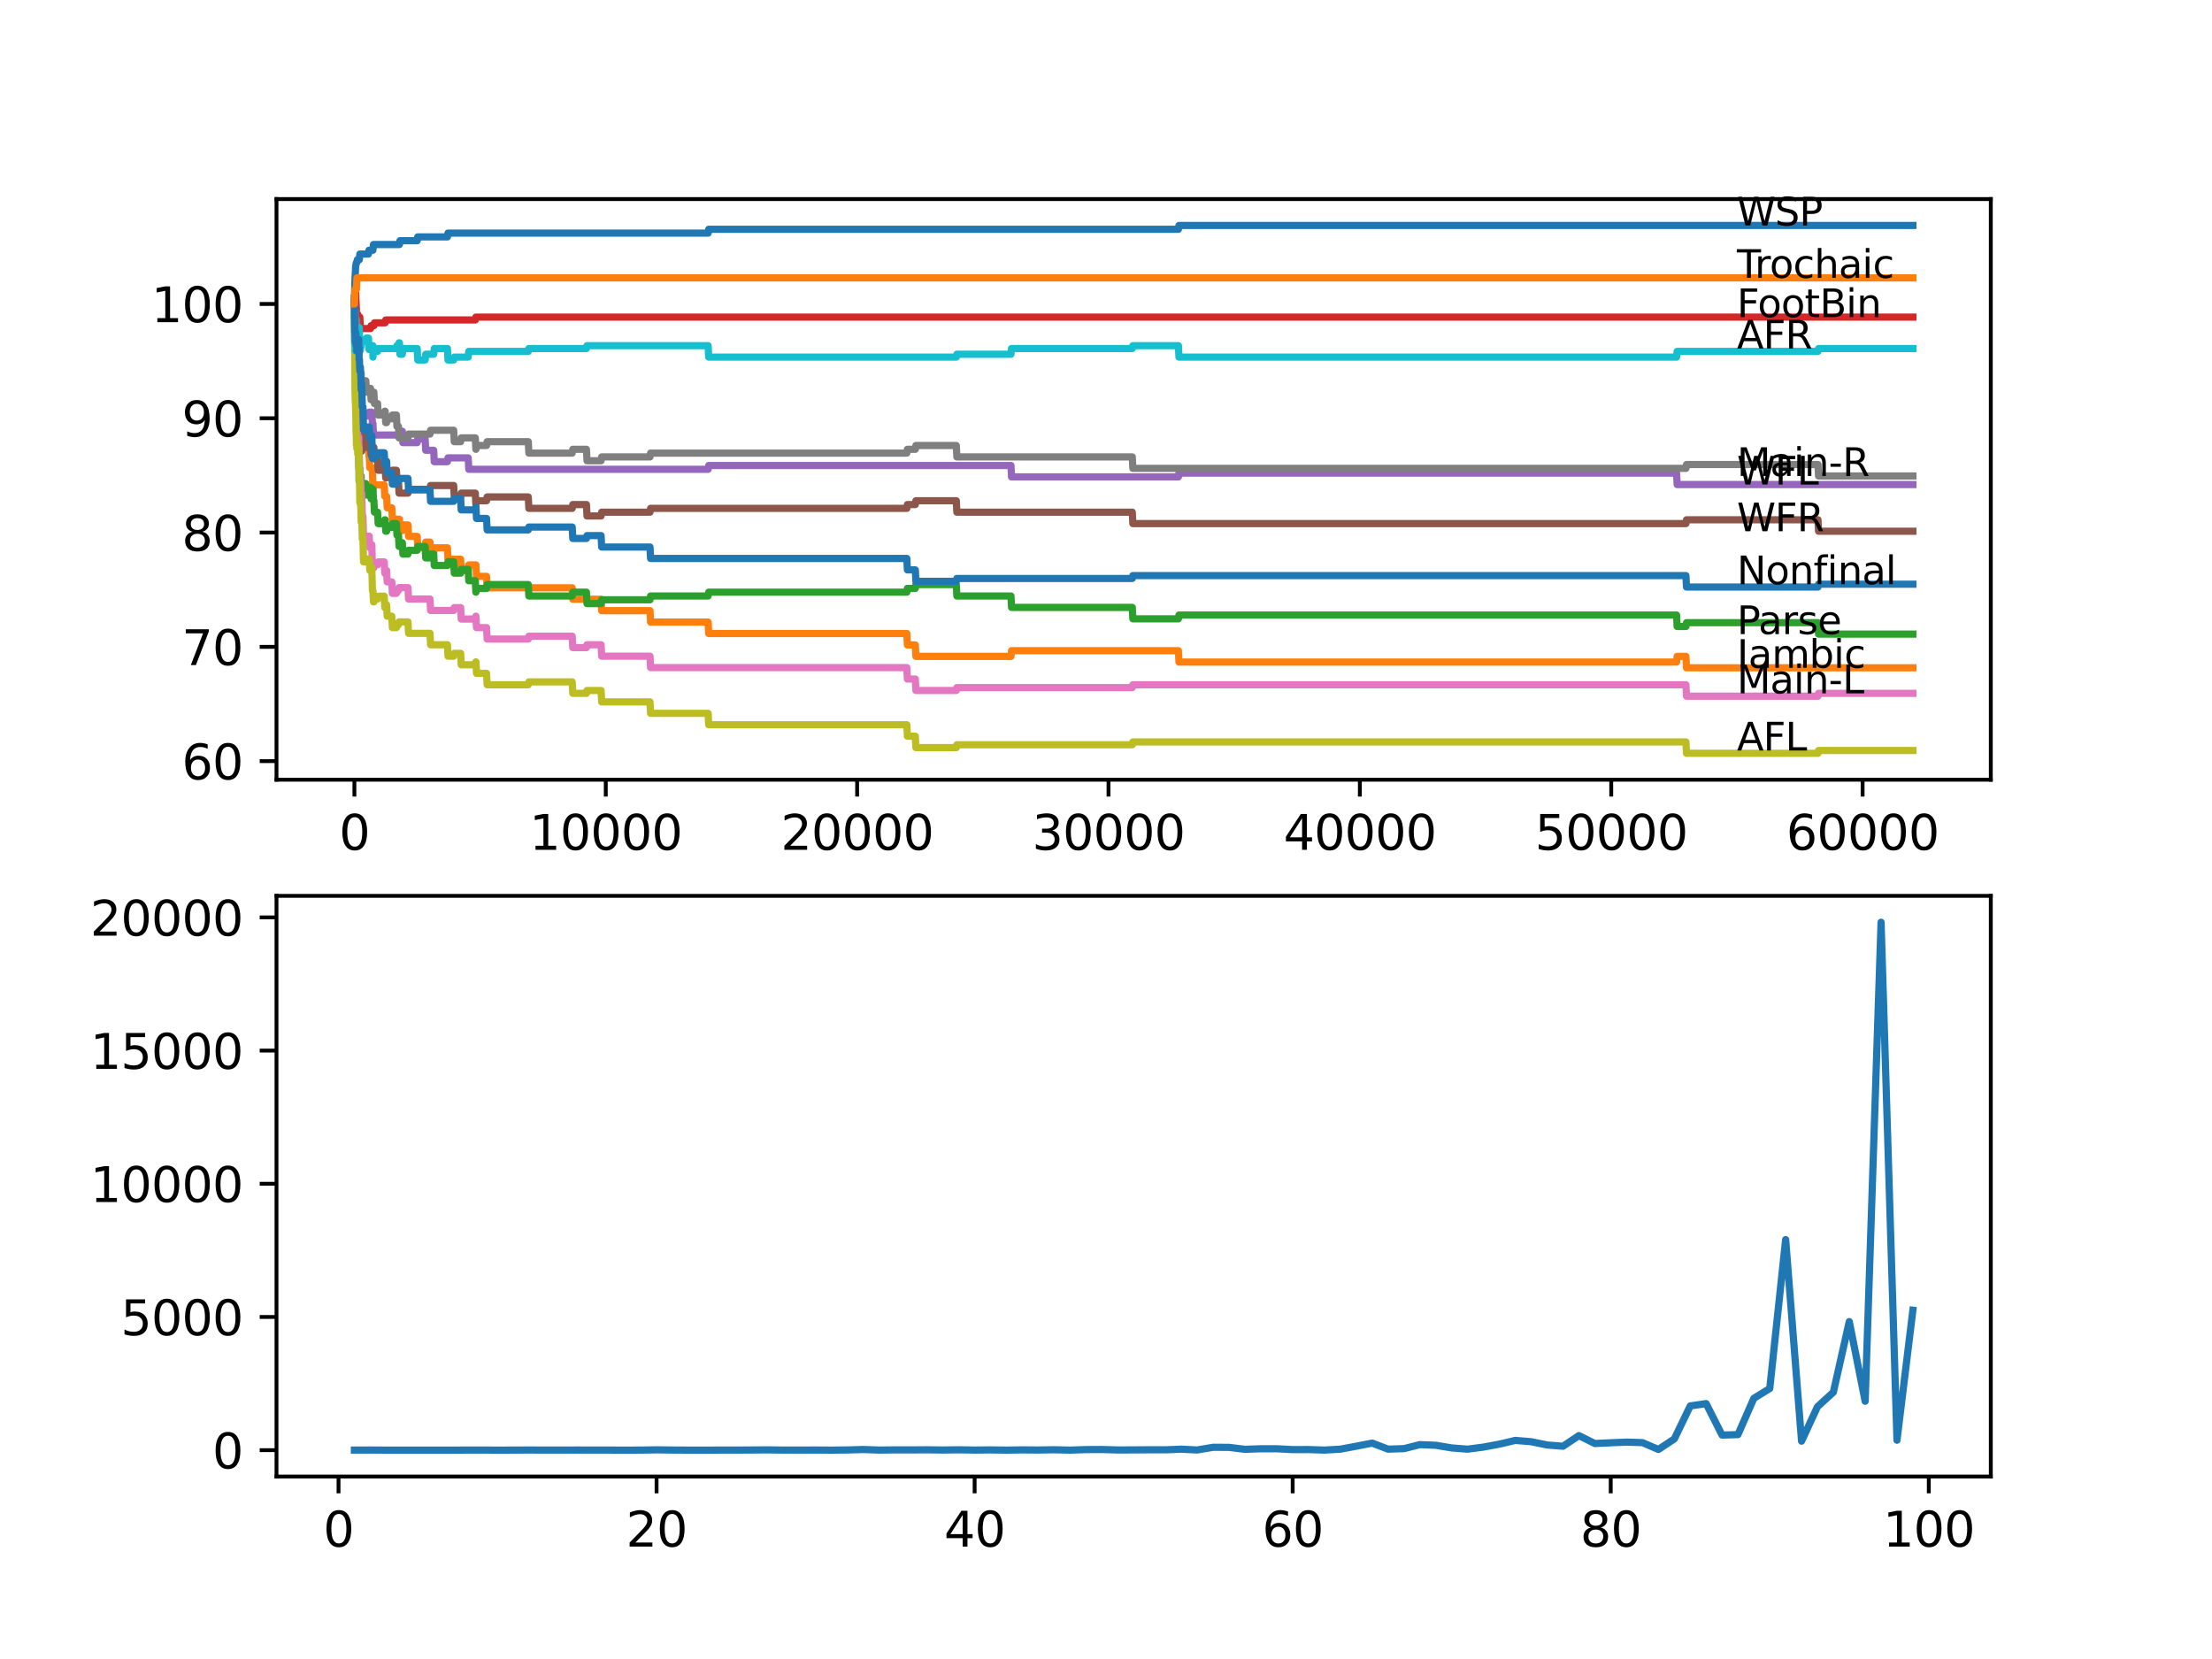 <?xml version="1.0" encoding="utf-8" standalone="no"?>
<!DOCTYPE svg PUBLIC "-//W3C//DTD SVG 1.1//EN"
  "http://www.w3.org/Graphics/SVG/1.1/DTD/svg11.dtd">
<svg xmlns:xlink="http://www.w3.org/1999/xlink" width="460.8pt" height="345.6pt" viewBox="0 0 460.8 345.6" xmlns="http://www.w3.org/2000/svg" version="1.1">
 <defs>
  <style type="text/css">*{stroke-linejoin: round; stroke-linecap: butt}</style>
 </defs>
 <g id="figure_1">
  <g id="patch_1">
   <path d="M 0 345.6 
L 460.8 345.6 
L 460.8 0 
L 0 0 
z
" style="fill: #ffffff"/>
  </g>
  <g id="axes_1">
   <g id="patch_2">
    <path d="M 57.6 162.432 
L 414.72 162.432 
L 414.72 41.472 
L 57.6 41.472 
z
" style="fill: #ffffff"/>
   </g>
   <g id="matplotlib.axis_1">
    <g id="xtick_1">
     <g id="line2d_1">
      <defs>
       <path id="m04b051b73a" d="M 0 0 
L 0 3.5 
" style="stroke: #000000; stroke-width: 0.8"/>
      </defs>
      <g>
       <use xlink:href="#m04b051b73a" x="73.827" y="162.432" style="stroke: #000000; stroke-width: 0.8"/>
      </g>
     </g>
     <g id="text_1">
      <!-- 0 -->
      <g transform="translate(70.646 177.03)scale(0.1 -0.1)">
       <defs>
        <path id="DejaVuSans-30" d="M 2034 4250 
Q 1547 4250 1301 3770 
Q 1056 3291 1056 2328 
Q 1056 1369 1301 889 
Q 1547 409 2034 409 
Q 2525 409 2770 889 
Q 3016 1369 3016 2328 
Q 3016 3291 2770 3770 
Q 2525 4250 2034 4250 
z
M 2034 4750 
Q 2819 4750 3233 4129 
Q 3647 3509 3647 2328 
Q 3647 1150 3233 529 
Q 2819 -91 2034 -91 
Q 1250 -91 836 529 
Q 422 1150 422 2328 
Q 422 3509 836 4129 
Q 1250 4750 2034 4750 
z
" transform="scale(0.016)"/>
       </defs>
       <use xlink:href="#DejaVuSans-30"/>
      </g>
     </g>
    </g>
    <g id="xtick_2">
     <g id="line2d_2">
      <g>
       <use xlink:href="#m04b051b73a" x="126.192" y="162.432" style="stroke: #000000; stroke-width: 0.8"/>
      </g>
     </g>
     <g id="text_2">
      <!-- 10000 -->
      <g transform="translate(110.286 177.03)scale(0.1 -0.1)">
       <defs>
        <path id="DejaVuSans-31" d="M 794 531 
L 1825 531 
L 1825 4091 
L 703 3866 
L 703 4441 
L 1819 4666 
L 2450 4666 
L 2450 531 
L 3481 531 
L 3481 0 
L 794 0 
L 794 531 
z
" transform="scale(0.016)"/>
       </defs>
       <use xlink:href="#DejaVuSans-31"/>
       <use xlink:href="#DejaVuSans-30" x="63.623"/>
       <use xlink:href="#DejaVuSans-30" x="127.246"/>
       <use xlink:href="#DejaVuSans-30" x="190.869"/>
       <use xlink:href="#DejaVuSans-30" x="254.492"/>
      </g>
     </g>
    </g>
    <g id="xtick_3">
     <g id="line2d_3">
      <g>
       <use xlink:href="#m04b051b73a" x="178.556" y="162.432" style="stroke: #000000; stroke-width: 0.8"/>
      </g>
     </g>
     <g id="text_3">
      <!-- 20000 -->
      <g transform="translate(162.65 177.03)scale(0.1 -0.1)">
       <defs>
        <path id="DejaVuSans-32" d="M 1228 531 
L 3431 531 
L 3431 0 
L 469 0 
L 469 531 
Q 828 903 1448 1529 
Q 2069 2156 2228 2338 
Q 2531 2678 2651 2914 
Q 2772 3150 2772 3378 
Q 2772 3750 2511 3984 
Q 2250 4219 1831 4219 
Q 1534 4219 1204 4116 
Q 875 4013 500 3803 
L 500 4441 
Q 881 4594 1212 4672 
Q 1544 4750 1819 4750 
Q 2544 4750 2975 4387 
Q 3406 4025 3406 3419 
Q 3406 3131 3298 2873 
Q 3191 2616 2906 2266 
Q 2828 2175 2409 1742 
Q 1991 1309 1228 531 
z
" transform="scale(0.016)"/>
       </defs>
       <use xlink:href="#DejaVuSans-32"/>
       <use xlink:href="#DejaVuSans-30" x="63.623"/>
       <use xlink:href="#DejaVuSans-30" x="127.246"/>
       <use xlink:href="#DejaVuSans-30" x="190.869"/>
       <use xlink:href="#DejaVuSans-30" x="254.492"/>
      </g>
     </g>
    </g>
    <g id="xtick_4">
     <g id="line2d_4">
      <g>
       <use xlink:href="#m04b051b73a" x="230.921" y="162.432" style="stroke: #000000; stroke-width: 0.8"/>
      </g>
     </g>
     <g id="text_4">
      <!-- 30000 -->
      <g transform="translate(215.015 177.03)scale(0.1 -0.1)">
       <defs>
        <path id="DejaVuSans-33" d="M 2597 2516 
Q 3050 2419 3304 2112 
Q 3559 1806 3559 1356 
Q 3559 666 3084 287 
Q 2609 -91 1734 -91 
Q 1441 -91 1130 -33 
Q 819 25 488 141 
L 488 750 
Q 750 597 1062 519 
Q 1375 441 1716 441 
Q 2309 441 2620 675 
Q 2931 909 2931 1356 
Q 2931 1769 2642 2001 
Q 2353 2234 1838 2234 
L 1294 2234 
L 1294 2753 
L 1863 2753 
Q 2328 2753 2575 2939 
Q 2822 3125 2822 3475 
Q 2822 3834 2567 4026 
Q 2313 4219 1838 4219 
Q 1578 4219 1281 4162 
Q 984 4106 628 3988 
L 628 4550 
Q 988 4650 1302 4700 
Q 1616 4750 1894 4750 
Q 2613 4750 3031 4423 
Q 3450 4097 3450 3541 
Q 3450 3153 3228 2886 
Q 3006 2619 2597 2516 
z
" transform="scale(0.016)"/>
       </defs>
       <use xlink:href="#DejaVuSans-33"/>
       <use xlink:href="#DejaVuSans-30" x="63.623"/>
       <use xlink:href="#DejaVuSans-30" x="127.246"/>
       <use xlink:href="#DejaVuSans-30" x="190.869"/>
       <use xlink:href="#DejaVuSans-30" x="254.492"/>
      </g>
     </g>
    </g>
    <g id="xtick_5">
     <g id="line2d_5">
      <g>
       <use xlink:href="#m04b051b73a" x="283.285" y="162.432" style="stroke: #000000; stroke-width: 0.8"/>
      </g>
     </g>
     <g id="text_5">
      <!-- 40000 -->
      <g transform="translate(267.379 177.03)scale(0.1 -0.1)">
       <defs>
        <path id="DejaVuSans-34" d="M 2419 4116 
L 825 1625 
L 2419 1625 
L 2419 4116 
z
M 2253 4666 
L 3047 4666 
L 3047 1625 
L 3713 1625 
L 3713 1100 
L 3047 1100 
L 3047 0 
L 2419 0 
L 2419 1100 
L 313 1100 
L 313 1709 
L 2253 4666 
z
" transform="scale(0.016)"/>
       </defs>
       <use xlink:href="#DejaVuSans-34"/>
       <use xlink:href="#DejaVuSans-30" x="63.623"/>
       <use xlink:href="#DejaVuSans-30" x="127.246"/>
       <use xlink:href="#DejaVuSans-30" x="190.869"/>
       <use xlink:href="#DejaVuSans-30" x="254.492"/>
      </g>
     </g>
    </g>
    <g id="xtick_6">
     <g id="line2d_6">
      <g>
       <use xlink:href="#m04b051b73a" x="335.65" y="162.432" style="stroke: #000000; stroke-width: 0.8"/>
      </g>
     </g>
     <g id="text_6">
      <!-- 50000 -->
      <g transform="translate(319.744 177.03)scale(0.1 -0.1)">
       <defs>
        <path id="DejaVuSans-35" d="M 691 4666 
L 3169 4666 
L 3169 4134 
L 1269 4134 
L 1269 2991 
Q 1406 3038 1543 3061 
Q 1681 3084 1819 3084 
Q 2600 3084 3056 2656 
Q 3513 2228 3513 1497 
Q 3513 744 3044 326 
Q 2575 -91 1722 -91 
Q 1428 -91 1123 -41 
Q 819 9 494 109 
L 494 744 
Q 775 591 1075 516 
Q 1375 441 1709 441 
Q 2250 441 2565 725 
Q 2881 1009 2881 1497 
Q 2881 1984 2565 2268 
Q 2250 2553 1709 2553 
Q 1456 2553 1204 2497 
Q 953 2441 691 2322 
L 691 4666 
z
" transform="scale(0.016)"/>
       </defs>
       <use xlink:href="#DejaVuSans-35"/>
       <use xlink:href="#DejaVuSans-30" x="63.623"/>
       <use xlink:href="#DejaVuSans-30" x="127.246"/>
       <use xlink:href="#DejaVuSans-30" x="190.869"/>
       <use xlink:href="#DejaVuSans-30" x="254.492"/>
      </g>
     </g>
    </g>
    <g id="xtick_7">
     <g id="line2d_7">
      <g>
       <use xlink:href="#m04b051b73a" x="388.014" y="162.432" style="stroke: #000000; stroke-width: 0.8"/>
      </g>
     </g>
     <g id="text_7">
      <!-- 60000 -->
      <g transform="translate(372.108 177.03)scale(0.1 -0.1)">
       <defs>
        <path id="DejaVuSans-36" d="M 2113 2584 
Q 1688 2584 1439 2293 
Q 1191 2003 1191 1497 
Q 1191 994 1439 701 
Q 1688 409 2113 409 
Q 2538 409 2786 701 
Q 3034 994 3034 1497 
Q 3034 2003 2786 2293 
Q 2538 2584 2113 2584 
z
M 3366 4563 
L 3366 3988 
Q 3128 4100 2886 4159 
Q 2644 4219 2406 4219 
Q 1781 4219 1451 3797 
Q 1122 3375 1075 2522 
Q 1259 2794 1537 2939 
Q 1816 3084 2150 3084 
Q 2853 3084 3261 2657 
Q 3669 2231 3669 1497 
Q 3669 778 3244 343 
Q 2819 -91 2113 -91 
Q 1303 -91 875 529 
Q 447 1150 447 2328 
Q 447 3434 972 4092 
Q 1497 4750 2381 4750 
Q 2619 4750 2861 4703 
Q 3103 4656 3366 4563 
z
" transform="scale(0.016)"/>
       </defs>
       <use xlink:href="#DejaVuSans-36"/>
       <use xlink:href="#DejaVuSans-30" x="63.623"/>
       <use xlink:href="#DejaVuSans-30" x="127.246"/>
       <use xlink:href="#DejaVuSans-30" x="190.869"/>
       <use xlink:href="#DejaVuSans-30" x="254.492"/>
      </g>
     </g>
    </g>
   </g>
   <g id="matplotlib.axis_2">
    <g id="ytick_1">
     <g id="line2d_8">
      <defs>
       <path id="mb57fe9f445" d="M 0 0 
L -3.5 0 
" style="stroke: #000000; stroke-width: 0.8"/>
      </defs>
      <g>
       <use xlink:href="#mb57fe9f445" x="57.6" y="158.561" style="stroke: #000000; stroke-width: 0.8"/>
      </g>
     </g>
     <g id="text_8">
      <!-- 60 -->
      <g transform="translate(37.875 162.36)scale(0.1 -0.1)">
       <use xlink:href="#DejaVuSans-36"/>
       <use xlink:href="#DejaVuSans-30" x="63.623"/>
      </g>
     </g>
    </g>
    <g id="ytick_2">
     <g id="line2d_9">
      <g>
       <use xlink:href="#mb57fe9f445" x="57.6" y="134.751" style="stroke: #000000; stroke-width: 0.8"/>
      </g>
     </g>
     <g id="text_9">
      <!-- 70 -->
      <g transform="translate(37.875 138.55)scale(0.1 -0.1)">
       <defs>
        <path id="DejaVuSans-37" d="M 525 4666 
L 3525 4666 
L 3525 4397 
L 1831 0 
L 1172 0 
L 2766 4134 
L 525 4134 
L 525 4666 
z
" transform="scale(0.016)"/>
       </defs>
       <use xlink:href="#DejaVuSans-37"/>
       <use xlink:href="#DejaVuSans-30" x="63.623"/>
      </g>
     </g>
    </g>
    <g id="ytick_3">
     <g id="line2d_10">
      <g>
       <use xlink:href="#mb57fe9f445" x="57.6" y="110.94" style="stroke: #000000; stroke-width: 0.8"/>
      </g>
     </g>
     <g id="text_10">
      <!-- 80 -->
      <g transform="translate(37.875 114.74)scale(0.1 -0.1)">
       <defs>
        <path id="DejaVuSans-38" d="M 2034 2216 
Q 1584 2216 1326 1975 
Q 1069 1734 1069 1313 
Q 1069 891 1326 650 
Q 1584 409 2034 409 
Q 2484 409 2743 651 
Q 3003 894 3003 1313 
Q 3003 1734 2745 1975 
Q 2488 2216 2034 2216 
z
M 1403 2484 
Q 997 2584 770 2862 
Q 544 3141 544 3541 
Q 544 4100 942 4425 
Q 1341 4750 2034 4750 
Q 2731 4750 3128 4425 
Q 3525 4100 3525 3541 
Q 3525 3141 3298 2862 
Q 3072 2584 2669 2484 
Q 3125 2378 3379 2068 
Q 3634 1759 3634 1313 
Q 3634 634 3220 271 
Q 2806 -91 2034 -91 
Q 1263 -91 848 271 
Q 434 634 434 1313 
Q 434 1759 690 2068 
Q 947 2378 1403 2484 
z
M 1172 3481 
Q 1172 3119 1398 2916 
Q 1625 2713 2034 2713 
Q 2441 2713 2670 2916 
Q 2900 3119 2900 3481 
Q 2900 3844 2670 4047 
Q 2441 4250 2034 4250 
Q 1625 4250 1398 4047 
Q 1172 3844 1172 3481 
z
" transform="scale(0.016)"/>
       </defs>
       <use xlink:href="#DejaVuSans-38"/>
       <use xlink:href="#DejaVuSans-30" x="63.623"/>
      </g>
     </g>
    </g>
    <g id="ytick_4">
     <g id="line2d_11">
      <g>
       <use xlink:href="#mb57fe9f445" x="57.6" y="87.13" style="stroke: #000000; stroke-width: 0.8"/>
      </g>
     </g>
     <g id="text_11">
      <!-- 90 -->
      <g transform="translate(37.875 90.929)scale(0.1 -0.1)">
       <defs>
        <path id="DejaVuSans-39" d="M 703 97 
L 703 672 
Q 941 559 1184 500 
Q 1428 441 1663 441 
Q 2288 441 2617 861 
Q 2947 1281 2994 2138 
Q 2813 1869 2534 1725 
Q 2256 1581 1919 1581 
Q 1219 1581 811 2004 
Q 403 2428 403 3163 
Q 403 3881 828 4315 
Q 1253 4750 1959 4750 
Q 2769 4750 3195 4129 
Q 3622 3509 3622 2328 
Q 3622 1225 3098 567 
Q 2575 -91 1691 -91 
Q 1453 -91 1209 -44 
Q 966 3 703 97 
z
M 1959 2075 
Q 2384 2075 2632 2365 
Q 2881 2656 2881 3163 
Q 2881 3666 2632 3958 
Q 2384 4250 1959 4250 
Q 1534 4250 1286 3958 
Q 1038 3666 1038 3163 
Q 1038 2656 1286 2365 
Q 1534 2075 1959 2075 
z
" transform="scale(0.016)"/>
       </defs>
       <use xlink:href="#DejaVuSans-39"/>
       <use xlink:href="#DejaVuSans-30" x="63.623"/>
      </g>
     </g>
    </g>
    <g id="ytick_5">
     <g id="line2d_12">
      <g>
       <use xlink:href="#mb57fe9f445" x="57.6" y="63.32" style="stroke: #000000; stroke-width: 0.8"/>
      </g>
     </g>
     <g id="text_12">
      <!-- 100 -->
      <g transform="translate(31.512 67.119)scale(0.1 -0.1)">
       <use xlink:href="#DejaVuSans-31"/>
       <use xlink:href="#DejaVuSans-30" x="63.623"/>
       <use xlink:href="#DejaVuSans-30" x="127.246"/>
      </g>
     </g>
    </g>
   </g>
   <g id="line2d_13">
    <path d="M 73.833 62.129 
L 73.838 62.129 
L 73.964 57.685 
L 73.974 57.685 
L 74.095 55.304 
L 74.126 55.304 
L 74.241 54.709 
L 74.325 54.709 
L 74.44 54.113 
L 74.849 54.113 
L 74.964 52.923 
L 76.755 52.923 
L 76.87 52.129 
L 77.682 52.129 
L 77.797 50.939 
L 83.206 50.939 
L 83.321 50.145 
L 86.908 50.145 
L 87.023 49.351 
L 93.208 49.351 
L 93.323 48.558 
L 147.52 48.558 
L 147.635 47.764 
L 245.483 47.764 
L 245.599 46.97 
L 398.487 46.97 
L 398.487 46.97 
" clip-path="url(#p877afde797)" style="fill: none; stroke: #1f77b4; stroke-width: 1.5; stroke-linecap: square"/>
   </g>
   <g id="line2d_14">
    <path d="M 73.833 65.701 
L 73.859 65.701 
L 73.875 64.907 
L 73.922 69.669 
L 73.948 68.876 
L 73.974 68.876 
L 74.037 71.257 
L 74.084 70.066 
L 74.1 70.066 
L 74.131 67.685 
L 74.21 70.066 
L 74.246 70.066 
L 74.372 77.209 
L 74.791 77.209 
L 74.796 76.019 
L 74.854 80.781 
L 74.875 80.781 
L 74.953 83.162 
L 74.985 80.781 
L 75.194 80.781 
L 75.309 83.162 
L 75.351 83.162 
L 75.472 87.924 
L 75.608 87.924 
L 75.728 92.686 
L 76.755 92.686 
L 76.87 95.067 
L 76.917 95.067 
L 77.032 97.448 
L 77.566 97.448 
L 77.687 102.21 
L 77.692 102.21 
L 77.807 101.019 
L 80.043 101.019 
L 80.158 103.4 
L 80.535 103.4 
L 80.651 105.781 
L 81.619 105.781 
L 81.735 108.163 
L 83.206 108.163 
L 83.321 110.544 
L 83.808 110.544 
L 83.923 109.353 
L 84.992 109.353 
L 85.107 111.734 
L 86.908 111.734 
L 87.023 114.115 
L 88.563 114.115 
L 88.678 112.925 
L 89.579 112.925 
L 89.694 115.306 
L 90.348 115.306 
L 90.464 114.115 
L 93.208 114.115 
L 93.323 116.496 
L 95.962 116.496 
L 96.077 118.877 
L 97.538 118.877 
L 97.653 117.687 
L 99.151 117.687 
L 99.266 120.068 
L 101.361 120.068 
L 101.476 122.449 
L 119.201 122.449 
L 119.317 124.83 
L 125.218 124.83 
L 125.333 127.211 
L 135.408 127.211 
L 135.523 129.592 
L 147.52 129.592 
L 147.635 131.973 
L 188.909 131.973 
L 189.024 134.354 
L 190.679 134.354 
L 190.794 136.735 
L 210.604 136.735 
L 210.719 135.544 
L 245.483 135.544 
L 245.599 137.925 
L 349.259 137.925 
L 349.375 136.735 
L 351.213 136.735 
L 351.328 139.116 
L 398.487 139.116 
L 398.487 139.116 
" clip-path="url(#p877afde797)" style="fill: none; stroke: #ff7f0e; stroke-width: 1.5; stroke-linecap: square"/>
   </g>
   <g id="line2d_15">
    <path d="M 73.833 62.129 
L 73.859 62.129 
L 73.974 74.431 
L 73.99 73.241 
L 73.995 73.241 
L 74.011 72.05 
L 74.042 81.574 
L 74.068 81.574 
L 74.1 81.574 
L 74.184 85.741 
L 74.215 84.551 
L 74.236 84.551 
L 74.288 82.884 
L 74.294 85.265 
L 74.346 84.67 
L 74.451 84.67 
L 74.571 90.622 
L 74.634 90.622 
L 74.76 97.765 
L 74.791 97.765 
L 74.796 100.146 
L 74.88 97.567 
L 74.901 97.567 
L 74.953 97.567 
L 75.069 99.948 
L 75.194 99.948 
L 75.231 99.154 
L 75.236 101.535 
L 75.278 101.535 
L 75.351 103.916 
L 75.388 103.123 
L 75.419 103.123 
L 75.535 102.329 
L 75.608 102.329 
L 75.728 100.742 
L 76.21 100.742 
L 76.325 103.123 
L 76.755 103.123 
L 76.87 102.329 
L 76.917 102.329 
L 77.032 101.535 
L 77.189 101.535 
L 77.304 103.916 
L 77.566 103.916 
L 77.687 101.932 
L 77.692 101.932 
L 77.807 104.313 
L 77.886 104.313 
L 78.001 106.694 
L 78.661 106.694 
L 78.776 109.075 
L 80.043 109.075 
L 80.158 108.282 
L 80.237 108.282 
L 80.352 110.663 
L 80.535 110.663 
L 80.651 109.869 
L 81.619 109.869 
L 81.735 109.075 
L 82.578 109.075 
L 82.693 111.456 
L 83.012 111.456 
L 83.127 113.837 
L 83.206 113.837 
L 83.321 113.044 
L 83.808 113.044 
L 83.923 115.425 
L 84.992 115.425 
L 85.107 114.631 
L 86.908 114.631 
L 87.023 113.837 
L 88.563 113.837 
L 88.678 116.218 
L 89.579 116.218 
L 89.694 115.425 
L 90.348 115.425 
L 90.464 117.806 
L 93.208 117.806 
L 93.323 117.012 
L 94.511 117.012 
L 94.627 119.393 
L 95.962 119.393 
L 96.077 118.599 
L 97.538 118.599 
L 97.653 120.98 
L 99.015 120.98 
L 99.13 123.361 
L 99.151 123.361 
L 99.266 122.568 
L 101.361 122.568 
L 101.476 121.774 
L 110.053 121.774 
L 110.168 124.155 
L 119.201 124.155 
L 119.317 123.361 
L 122.165 123.361 
L 122.28 125.742 
L 125.218 125.742 
L 125.333 124.949 
L 135.408 124.949 
L 135.523 124.155 
L 147.52 124.155 
L 147.635 123.361 
L 188.909 123.361 
L 189.024 122.568 
L 190.679 122.568 
L 190.794 121.774 
L 199.214 121.774 
L 199.329 124.155 
L 210.604 124.155 
L 210.719 126.536 
L 235.875 126.536 
L 235.99 128.917 
L 245.483 128.917 
L 245.599 128.123 
L 349.259 128.123 
L 349.375 130.504 
L 351.213 130.504 
L 351.328 129.711 
L 378.72 129.711 
L 378.835 132.092 
L 398.487 132.092 
L 398.487 132.092 
" clip-path="url(#p877afde797)" style="fill: none; stroke: #2ca02c; stroke-width: 1.5; stroke-linecap: square"/>
   </g>
   <g id="line2d_16">
    <path d="M 73.833 63.32 
L 73.864 63.32 
L 73.995 61.058 
L 74.1 61.058 
L 74.215 64.153 
L 74.236 64.153 
L 74.262 66.534 
L 74.346 65.463 
L 74.519 65.463 
L 74.566 67.844 
L 74.629 66.653 
L 74.66 66.653 
L 74.775 66.058 
L 74.953 66.058 
L 75.069 68.439 
L 77.189 68.439 
L 77.304 67.844 
L 77.886 67.844 
L 78.001 67.249 
L 80.237 67.249 
L 80.352 66.653 
L 99.015 66.653 
L 99.13 66.058 
L 398.487 66.058 
L 398.487 66.058 
" clip-path="url(#p877afde797)" style="fill: none; stroke: #d62728; stroke-width: 1.5; stroke-linecap: square"/>
   </g>
   <g id="line2d_17">
    <path d="M 73.833 63.32 
L 73.859 63.32 
L 73.995 75.225 
L 74.037 75.225 
L 74.163 82.368 
L 74.283 82.368 
L 74.398 81.892 
L 74.566 81.892 
L 74.681 84.273 
L 74.791 84.273 
L 74.906 86.654 
L 76.755 86.654 
L 76.87 85.86 
L 77.462 85.86 
L 77.577 88.241 
L 77.692 88.241 
L 77.807 90.622 
L 83.206 90.622 
L 83.321 89.829 
L 83.808 89.829 
L 83.923 92.21 
L 86.908 92.21 
L 87.023 91.416 
L 88.563 91.416 
L 88.678 93.797 
L 90.348 93.797 
L 90.464 96.178 
L 93.208 96.178 
L 93.323 95.384 
L 97.538 95.384 
L 97.653 97.765 
L 147.52 97.765 
L 147.635 96.972 
L 210.604 96.972 
L 210.719 99.353 
L 245.483 99.353 
L 245.599 98.559 
L 349.259 98.559 
L 349.375 100.94 
L 398.487 100.94 
L 398.487 100.94 
" clip-path="url(#p877afde797)" style="fill: none; stroke: #9467bd; stroke-width: 1.5; stroke-linecap: square"/>
   </g>
   <g id="line2d_18">
    <path d="M 73.833 63.32 
L 73.864 63.32 
L 73.953 68.796 
L 73.985 68.003 
L 74.011 68.003 
L 74.136 76.931 
L 74.288 76.931 
L 74.325 79.312 
L 74.398 78.717 
L 74.451 78.717 
L 74.571 83.479 
L 74.634 83.479 
L 74.754 89.829 
L 74.796 89.829 
L 74.917 88.44 
L 74.959 88.44 
L 75.069 90.821 
L 75.184 90.027 
L 75.194 90.027 
L 75.231 89.233 
L 75.236 91.614 
L 75.278 91.614 
L 75.351 93.995 
L 75.388 93.202 
L 75.419 93.202 
L 75.535 92.408 
L 75.608 92.408 
L 75.728 90.821 
L 76.21 90.821 
L 76.325 93.202 
L 76.917 93.202 
L 77.032 92.408 
L 77.189 92.408 
L 77.304 94.789 
L 77.462 94.789 
L 77.582 93.202 
L 77.886 93.202 
L 78.001 95.583 
L 78.661 95.583 
L 78.776 97.964 
L 80.043 97.964 
L 80.158 97.17 
L 80.237 97.17 
L 80.352 99.551 
L 80.535 99.551 
L 80.651 98.757 
L 81.619 98.757 
L 81.735 97.964 
L 82.578 97.964 
L 82.693 100.345 
L 83.012 100.345 
L 83.127 102.726 
L 84.992 102.726 
L 85.107 101.932 
L 89.579 101.932 
L 89.694 101.138 
L 94.511 101.138 
L 94.627 103.52 
L 95.962 103.52 
L 96.077 102.726 
L 99.015 102.726 
L 99.13 105.107 
L 99.151 105.107 
L 99.266 104.313 
L 101.361 104.313 
L 101.476 103.52 
L 110.053 103.52 
L 110.168 105.901 
L 119.201 105.901 
L 119.317 105.107 
L 122.165 105.107 
L 122.28 107.488 
L 125.218 107.488 
L 125.333 106.694 
L 135.408 106.694 
L 135.523 105.901 
L 188.909 105.901 
L 189.024 105.107 
L 190.679 105.107 
L 190.794 104.313 
L 199.214 104.313 
L 199.329 106.694 
L 235.875 106.694 
L 235.99 109.075 
L 351.213 109.075 
L 351.328 108.282 
L 378.72 108.282 
L 378.835 110.663 
L 398.487 110.663 
L 398.487 110.663 
" clip-path="url(#p877afde797)" style="fill: none; stroke: #8c564b; stroke-width: 1.5; stroke-linecap: square"/>
   </g>
   <g id="line2d_19">
    <path d="M 73.833 63.32 
L 73.838 63.32 
L 73.979 78.32 
L 74.011 78.32 
L 74.1 76.535 
L 74.105 78.916 
L 74.115 78.916 
L 74.121 78.916 
L 74.257 90.345 
L 74.262 90.345 
L 74.325 88.678 
L 74.33 91.059 
L 74.367 91.059 
L 74.451 91.059 
L 74.519 89.868 
L 74.524 92.249 
L 74.55 92.249 
L 74.634 92.249 
L 74.728 91.059 
L 74.733 93.44 
L 74.744 93.44 
L 74.796 92.845 
L 74.801 95.226 
L 74.838 95.226 
L 74.875 95.226 
L 74.959 99.988 
L 74.99 99.194 
L 75.069 99.194 
L 75.184 101.575 
L 75.194 101.575 
L 75.231 103.956 
L 75.304 102.766 
L 75.351 102.766 
L 75.472 107.528 
L 75.608 107.528 
L 75.728 112.29 
L 76.21 112.29 
L 76.325 111.694 
L 76.917 111.694 
L 77.032 114.075 
L 77.189 114.075 
L 77.304 113.48 
L 77.462 113.48 
L 77.582 118.242 
L 77.886 118.242 
L 78.001 117.647 
L 78.661 117.647 
L 78.776 117.052 
L 80.043 117.052 
L 80.158 119.433 
L 80.237 119.433 
L 80.352 118.837 
L 80.535 118.837 
L 80.651 121.218 
L 81.619 121.218 
L 81.735 123.599 
L 82.578 123.599 
L 82.693 123.004 
L 83.012 123.004 
L 83.127 122.409 
L 84.992 122.409 
L 85.107 124.79 
L 89.579 124.79 
L 89.694 127.171 
L 94.511 127.171 
L 94.627 126.576 
L 95.962 126.576 
L 96.077 128.957 
L 99.015 128.957 
L 99.13 128.362 
L 99.151 128.362 
L 99.266 130.743 
L 101.361 130.743 
L 101.476 133.124 
L 110.053 133.124 
L 110.168 132.528 
L 119.201 132.528 
L 119.317 134.909 
L 122.165 134.909 
L 122.28 134.314 
L 125.218 134.314 
L 125.333 136.695 
L 135.408 136.695 
L 135.523 139.076 
L 188.909 139.076 
L 189.024 141.457 
L 190.679 141.457 
L 190.794 143.838 
L 199.214 143.838 
L 199.329 143.243 
L 235.875 143.243 
L 235.99 142.648 
L 351.213 142.648 
L 351.328 145.029 
L 378.72 145.029 
L 378.835 144.433 
L 398.487 144.433 
L 398.487 144.433 
" clip-path="url(#p877afde797)" style="fill: none; stroke: #e377c2; stroke-width: 1.5; stroke-linecap: square"/>
   </g>
   <g id="line2d_20">
    <path d="M 73.833 63.32 
L 73.859 63.32 
L 73.864 62.526 
L 73.922 68.003 
L 73.937 68.003 
L 73.953 68.003 
L 74.011 64.828 
L 74.032 71.971 
L 74.037 71.971 
L 74.121 71.971 
L 74.241 66.614 
L 74.288 66.614 
L 74.325 68.995 
L 74.398 68.399 
L 74.451 68.399 
L 74.519 73.161 
L 74.566 71.971 
L 74.634 71.971 
L 74.754 78.32 
L 74.796 78.32 
L 74.917 76.931 
L 74.959 76.931 
L 75.069 79.312 
L 75.184 78.519 
L 75.194 78.519 
L 75.231 77.725 
L 75.236 80.106 
L 75.278 80.106 
L 75.351 82.487 
L 75.388 81.693 
L 75.419 81.693 
L 75.535 80.9 
L 75.608 80.9 
L 75.728 79.312 
L 76.21 79.312 
L 76.325 81.693 
L 76.917 81.693 
L 77.032 80.9 
L 77.189 80.9 
L 77.304 83.281 
L 77.462 83.281 
L 77.582 81.693 
L 77.886 81.693 
L 78.001 84.074 
L 78.661 84.074 
L 78.776 86.456 
L 80.043 86.456 
L 80.158 85.662 
L 80.237 85.662 
L 80.352 88.043 
L 80.535 88.043 
L 80.651 87.249 
L 81.619 87.249 
L 81.735 86.456 
L 82.578 86.456 
L 82.693 88.837 
L 83.012 88.837 
L 83.127 91.218 
L 84.992 91.218 
L 85.107 90.424 
L 89.579 90.424 
L 89.694 89.63 
L 94.511 89.63 
L 94.627 92.011 
L 95.962 92.011 
L 96.077 91.218 
L 99.015 91.218 
L 99.13 93.599 
L 99.151 93.599 
L 99.266 92.805 
L 101.361 92.805 
L 101.476 92.011 
L 110.053 92.011 
L 110.168 94.392 
L 119.201 94.392 
L 119.317 93.599 
L 122.165 93.599 
L 122.28 95.98 
L 125.218 95.98 
L 125.333 95.186 
L 135.408 95.186 
L 135.523 94.392 
L 188.909 94.392 
L 189.024 93.599 
L 190.679 93.599 
L 190.794 92.805 
L 199.214 92.805 
L 199.329 95.186 
L 235.875 95.186 
L 235.99 97.567 
L 351.213 97.567 
L 351.328 96.773 
L 378.72 96.773 
L 378.835 99.154 
L 398.487 99.154 
L 398.487 99.154 
" clip-path="url(#p877afde797)" style="fill: none; stroke: #7f7f7f; stroke-width: 1.5; stroke-linecap: square"/>
   </g>
   <g id="line2d_21">
    <path d="M 73.833 65.701 
L 73.838 65.701 
L 73.985 83.082 
L 73.995 83.082 
L 74.11 86.059 
L 74.126 86.059 
L 74.252 92.726 
L 74.262 92.726 
L 74.325 91.059 
L 74.33 93.44 
L 74.367 93.44 
L 74.451 93.44 
L 74.519 92.249 
L 74.524 94.63 
L 74.55 94.63 
L 74.634 94.63 
L 74.728 93.44 
L 74.733 95.821 
L 74.744 95.821 
L 74.796 95.226 
L 74.801 97.607 
L 74.838 97.607 
L 74.849 97.607 
L 74.959 104.75 
L 74.969 103.956 
L 75.069 103.956 
L 75.184 106.337 
L 75.194 106.337 
L 75.231 108.718 
L 75.304 107.528 
L 75.351 107.528 
L 75.472 112.29 
L 75.608 112.29 
L 75.728 117.052 
L 76.21 117.052 
L 76.325 116.456 
L 76.917 116.456 
L 77.032 118.837 
L 77.189 118.837 
L 77.304 118.242 
L 77.462 118.242 
L 77.582 123.004 
L 77.682 123.004 
L 77.797 125.385 
L 77.886 125.385 
L 78.001 124.79 
L 78.661 124.79 
L 78.776 124.195 
L 80.043 124.195 
L 80.158 126.576 
L 80.237 126.576 
L 80.352 125.981 
L 80.535 125.981 
L 80.651 128.362 
L 81.619 128.362 
L 81.735 130.743 
L 82.578 130.743 
L 82.693 130.147 
L 83.012 130.147 
L 83.127 129.552 
L 84.992 129.552 
L 85.107 131.933 
L 89.579 131.933 
L 89.694 134.314 
L 93.208 134.314 
L 93.323 136.695 
L 94.511 136.695 
L 94.627 136.1 
L 95.962 136.1 
L 96.077 138.481 
L 99.015 138.481 
L 99.13 137.886 
L 99.151 137.886 
L 99.266 140.267 
L 101.361 140.267 
L 101.476 142.648 
L 110.053 142.648 
L 110.168 142.052 
L 119.201 142.052 
L 119.317 144.433 
L 122.165 144.433 
L 122.28 143.838 
L 125.218 143.838 
L 125.333 146.219 
L 135.408 146.219 
L 135.523 148.6 
L 147.52 148.6 
L 147.635 150.981 
L 188.909 150.981 
L 189.024 153.362 
L 190.679 153.362 
L 190.794 155.743 
L 199.214 155.743 
L 199.329 155.148 
L 235.875 155.148 
L 235.99 154.553 
L 351.213 154.553 
L 351.328 156.934 
L 378.72 156.934 
L 378.835 156.339 
L 398.487 156.339 
L 398.487 156.339 
" clip-path="url(#p877afde797)" style="fill: none; stroke: #bcbd22; stroke-width: 1.5; stroke-linecap: square"/>
   </g>
   <g id="line2d_22">
    <path d="M 73.833 65.701 
L 73.838 65.701 
L 73.885 71.574 
L 73.953 69.114 
L 73.974 68.32 
L 74 73.082 
L 74.053 70.106 
L 74.131 70.106 
L 74.184 68.439 
L 74.189 70.82 
L 74.231 70.82 
L 74.236 70.82 
L 74.262 73.201 
L 74.346 72.011 
L 74.451 72.011 
L 74.519 70.82 
L 74.524 73.201 
L 74.55 73.201 
L 74.566 73.201 
L 74.681 71.415 
L 74.728 71.415 
L 74.849 68.241 
L 74.969 73.003 
L 75.069 73.003 
L 75.184 72.209 
L 75.231 72.209 
L 75.351 71.019 
L 76.21 71.019 
L 76.325 70.423 
L 76.755 70.423 
L 76.87 72.804 
L 77.462 72.804 
L 77.577 72.011 
L 77.682 72.011 
L 77.692 74.392 
L 77.791 73.201 
L 78.661 73.201 
L 78.776 72.606 
L 82.578 72.606 
L 82.693 72.011 
L 83.012 72.011 
L 83.127 71.415 
L 83.206 71.415 
L 83.321 73.796 
L 83.808 73.796 
L 83.923 72.606 
L 86.908 72.606 
L 87.023 74.987 
L 88.563 74.987 
L 88.678 73.796 
L 90.348 73.796 
L 90.464 72.606 
L 93.208 72.606 
L 93.323 74.987 
L 94.511 74.987 
L 94.627 74.392 
L 97.538 74.392 
L 97.653 73.201 
L 110.053 73.201 
L 110.168 72.606 
L 122.165 72.606 
L 122.28 72.011 
L 147.52 72.011 
L 147.635 74.392 
L 199.214 74.392 
L 199.329 73.796 
L 210.604 73.796 
L 210.719 72.606 
L 235.875 72.606 
L 235.99 72.011 
L 245.483 72.011 
L 245.599 74.392 
L 349.259 74.392 
L 349.375 73.201 
L 378.72 73.201 
L 378.835 72.606 
L 398.487 72.606 
L 398.487 72.606 
" clip-path="url(#p877afde797)" style="fill: none; stroke: #17becf; stroke-width: 1.5; stroke-linecap: square"/>
   </g>
   <g id="line2d_23">
    <path d="M 73.833 63.32 
L 73.864 63.32 
L 73.869 62.725 
L 73.917 69.272 
L 73.927 68.796 
L 73.953 68.796 
L 74.011 71.177 
L 74.063 69.391 
L 74.126 69.391 
L 74.131 71.773 
L 74.241 71.296 
L 74.288 71.296 
L 74.325 70.701 
L 74.33 73.082 
L 74.383 73.082 
L 74.451 73.082 
L 74.571 71.892 
L 74.634 71.892 
L 74.728 70.701 
L 74.733 73.082 
L 74.744 73.082 
L 74.796 72.487 
L 74.801 74.868 
L 74.838 74.868 
L 74.875 74.868 
L 74.959 77.249 
L 74.985 76.455 
L 75.069 76.455 
L 75.184 78.836 
L 75.194 78.836 
L 75.231 81.217 
L 75.304 80.027 
L 75.351 80.027 
L 75.472 84.789 
L 75.608 84.789 
L 75.728 89.551 
L 76.21 89.551 
L 76.325 88.956 
L 76.917 88.956 
L 77.032 91.337 
L 77.189 91.337 
L 77.304 90.741 
L 77.462 90.741 
L 77.582 95.503 
L 77.886 95.503 
L 78.001 94.908 
L 78.661 94.908 
L 78.776 94.313 
L 80.043 94.313 
L 80.158 96.694 
L 80.237 96.694 
L 80.352 96.099 
L 80.535 96.099 
L 80.651 98.48 
L 81.619 98.48 
L 81.735 100.861 
L 82.578 100.861 
L 82.693 100.265 
L 83.012 100.265 
L 83.127 99.67 
L 84.992 99.67 
L 85.107 102.051 
L 89.579 102.051 
L 89.694 104.432 
L 94.511 104.432 
L 94.627 103.837 
L 95.962 103.837 
L 96.077 106.218 
L 99.015 106.218 
L 99.13 105.623 
L 99.151 105.623 
L 99.266 108.004 
L 101.361 108.004 
L 101.476 110.385 
L 110.053 110.385 
L 110.168 109.79 
L 119.201 109.79 
L 119.317 112.171 
L 122.165 112.171 
L 122.28 111.575 
L 125.218 111.575 
L 125.333 113.956 
L 135.408 113.956 
L 135.523 116.337 
L 188.909 116.337 
L 189.024 118.718 
L 190.679 118.718 
L 190.794 121.099 
L 199.214 121.099 
L 199.329 120.504 
L 235.875 120.504 
L 235.99 119.909 
L 351.213 119.909 
L 351.328 122.29 
L 378.72 122.29 
L 378.835 121.695 
L 398.487 121.695 
L 398.487 121.695 
" clip-path="url(#p877afde797)" style="fill: none; stroke: #1f77b4; stroke-width: 1.5; stroke-linecap: square"/>
   </g>
   <g id="line2d_24">
    <path d="M 73.833 63.32 
L 73.838 63.32 
L 73.958 60.264 
L 74.246 60.264 
L 74.362 57.883 
L 398.487 57.883 
L 398.487 57.883 
" clip-path="url(#p877afde797)" style="fill: none; stroke: #ff7f0e; stroke-width: 1.5; stroke-linecap: square"/>
   </g>
   <g id="patch_3">
    <path d="M 57.6 162.432 
L 57.6 41.472 
" style="fill: none; stroke: #000000; stroke-width: 0.8; stroke-linejoin: miter; stroke-linecap: square"/>
   </g>
   <g id="patch_4">
    <path d="M 414.72 162.432 
L 414.72 41.472 
" style="fill: none; stroke: #000000; stroke-width: 0.8; stroke-linejoin: miter; stroke-linecap: square"/>
   </g>
   <g id="patch_5">
    <path d="M 57.6 162.432 
L 414.72 162.432 
" style="fill: none; stroke: #000000; stroke-width: 0.8; stroke-linejoin: miter; stroke-linecap: square"/>
   </g>
   <g id="patch_6">
    <path d="M 57.6 41.472 
L 414.72 41.472 
" style="fill: none; stroke: #000000; stroke-width: 0.8; stroke-linejoin: miter; stroke-linecap: square"/>
   </g>
   <g id="text_13">
    <!-- WSP -->
    <g transform="translate(361.832 46.97)scale(0.08 -0.08)">
     <defs>
      <path id="DejaVuSans-57" d="M 213 4666 
L 850 4666 
L 1831 722 
L 2809 4666 
L 3519 4666 
L 4500 722 
L 5478 4666 
L 6119 4666 
L 4947 0 
L 4153 0 
L 3169 4050 
L 2175 0 
L 1381 0 
L 213 4666 
z
" transform="scale(0.016)"/>
      <path id="DejaVuSans-53" d="M 3425 4513 
L 3425 3897 
Q 3066 4069 2747 4153 
Q 2428 4238 2131 4238 
Q 1616 4238 1336 4038 
Q 1056 3838 1056 3469 
Q 1056 3159 1242 3001 
Q 1428 2844 1947 2747 
L 2328 2669 
Q 3034 2534 3370 2195 
Q 3706 1856 3706 1288 
Q 3706 609 3251 259 
Q 2797 -91 1919 -91 
Q 1588 -91 1214 -16 
Q 841 59 441 206 
L 441 856 
Q 825 641 1194 531 
Q 1563 422 1919 422 
Q 2459 422 2753 634 
Q 3047 847 3047 1241 
Q 3047 1584 2836 1778 
Q 2625 1972 2144 2069 
L 1759 2144 
Q 1053 2284 737 2584 
Q 422 2884 422 3419 
Q 422 4038 858 4394 
Q 1294 4750 2059 4750 
Q 2388 4750 2728 4690 
Q 3069 4631 3425 4513 
z
" transform="scale(0.016)"/>
      <path id="DejaVuSans-50" d="M 1259 4147 
L 1259 2394 
L 2053 2394 
Q 2494 2394 2734 2622 
Q 2975 2850 2975 3272 
Q 2975 3691 2734 3919 
Q 2494 4147 2053 4147 
L 1259 4147 
z
M 628 4666 
L 2053 4666 
Q 2838 4666 3239 4311 
Q 3641 3956 3641 3272 
Q 3641 2581 3239 2228 
Q 2838 1875 2053 1875 
L 1259 1875 
L 1259 0 
L 628 0 
L 628 4666 
z
" transform="scale(0.016)"/>
     </defs>
     <use xlink:href="#DejaVuSans-57"/>
     <use xlink:href="#DejaVuSans-53" x="98.877"/>
     <use xlink:href="#DejaVuSans-50" x="162.354"/>
    </g>
   </g>
   <g id="text_14">
    <!-- Iambic -->
    <g transform="translate(361.832 139.116)scale(0.08 -0.08)">
     <defs>
      <path id="DejaVuSans-49" d="M 628 4666 
L 1259 4666 
L 1259 0 
L 628 0 
L 628 4666 
z
" transform="scale(0.016)"/>
      <path id="DejaVuSans-61" d="M 2194 1759 
Q 1497 1759 1228 1600 
Q 959 1441 959 1056 
Q 959 750 1161 570 
Q 1363 391 1709 391 
Q 2188 391 2477 730 
Q 2766 1069 2766 1631 
L 2766 1759 
L 2194 1759 
z
M 3341 1997 
L 3341 0 
L 2766 0 
L 2766 531 
Q 2569 213 2275 61 
Q 1981 -91 1556 -91 
Q 1019 -91 701 211 
Q 384 513 384 1019 
Q 384 1609 779 1909 
Q 1175 2209 1959 2209 
L 2766 2209 
L 2766 2266 
Q 2766 2663 2505 2880 
Q 2244 3097 1772 3097 
Q 1472 3097 1187 3025 
Q 903 2953 641 2809 
L 641 3341 
Q 956 3463 1253 3523 
Q 1550 3584 1831 3584 
Q 2591 3584 2966 3190 
Q 3341 2797 3341 1997 
z
" transform="scale(0.016)"/>
      <path id="DejaVuSans-6d" d="M 3328 2828 
Q 3544 3216 3844 3400 
Q 4144 3584 4550 3584 
Q 5097 3584 5394 3201 
Q 5691 2819 5691 2113 
L 5691 0 
L 5113 0 
L 5113 2094 
Q 5113 2597 4934 2840 
Q 4756 3084 4391 3084 
Q 3944 3084 3684 2787 
Q 3425 2491 3425 1978 
L 3425 0 
L 2847 0 
L 2847 2094 
Q 2847 2600 2669 2842 
Q 2491 3084 2119 3084 
Q 1678 3084 1418 2786 
Q 1159 2488 1159 1978 
L 1159 0 
L 581 0 
L 581 3500 
L 1159 3500 
L 1159 2956 
Q 1356 3278 1631 3431 
Q 1906 3584 2284 3584 
Q 2666 3584 2933 3390 
Q 3200 3197 3328 2828 
z
" transform="scale(0.016)"/>
      <path id="DejaVuSans-62" d="M 3116 1747 
Q 3116 2381 2855 2742 
Q 2594 3103 2138 3103 
Q 1681 3103 1420 2742 
Q 1159 2381 1159 1747 
Q 1159 1113 1420 752 
Q 1681 391 2138 391 
Q 2594 391 2855 752 
Q 3116 1113 3116 1747 
z
M 1159 2969 
Q 1341 3281 1617 3432 
Q 1894 3584 2278 3584 
Q 2916 3584 3314 3078 
Q 3713 2572 3713 1747 
Q 3713 922 3314 415 
Q 2916 -91 2278 -91 
Q 1894 -91 1617 61 
Q 1341 213 1159 525 
L 1159 0 
L 581 0 
L 581 4863 
L 1159 4863 
L 1159 2969 
z
" transform="scale(0.016)"/>
      <path id="DejaVuSans-69" d="M 603 3500 
L 1178 3500 
L 1178 0 
L 603 0 
L 603 3500 
z
M 603 4863 
L 1178 4863 
L 1178 4134 
L 603 4134 
L 603 4863 
z
" transform="scale(0.016)"/>
      <path id="DejaVuSans-63" d="M 3122 3366 
L 3122 2828 
Q 2878 2963 2633 3030 
Q 2388 3097 2138 3097 
Q 1578 3097 1268 2742 
Q 959 2388 959 1747 
Q 959 1106 1268 751 
Q 1578 397 2138 397 
Q 2388 397 2633 464 
Q 2878 531 3122 666 
L 3122 134 
Q 2881 22 2623 -34 
Q 2366 -91 2075 -91 
Q 1284 -91 818 406 
Q 353 903 353 1747 
Q 353 2603 823 3093 
Q 1294 3584 2113 3584 
Q 2378 3584 2631 3529 
Q 2884 3475 3122 3366 
z
" transform="scale(0.016)"/>
     </defs>
     <use xlink:href="#DejaVuSans-49"/>
     <use xlink:href="#DejaVuSans-61" x="29.492"/>
     <use xlink:href="#DejaVuSans-6d" x="90.771"/>
     <use xlink:href="#DejaVuSans-62" x="188.184"/>
     <use xlink:href="#DejaVuSans-69" x="251.66"/>
     <use xlink:href="#DejaVuSans-63" x="279.443"/>
    </g>
   </g>
   <g id="text_15">
    <!-- Parse -->
    <g transform="translate(361.832 132.092)scale(0.08 -0.08)">
     <defs>
      <path id="DejaVuSans-72" d="M 2631 2963 
Q 2534 3019 2420 3045 
Q 2306 3072 2169 3072 
Q 1681 3072 1420 2755 
Q 1159 2438 1159 1844 
L 1159 0 
L 581 0 
L 581 3500 
L 1159 3500 
L 1159 2956 
Q 1341 3275 1631 3429 
Q 1922 3584 2338 3584 
Q 2397 3584 2469 3576 
Q 2541 3569 2628 3553 
L 2631 2963 
z
" transform="scale(0.016)"/>
      <path id="DejaVuSans-73" d="M 2834 3397 
L 2834 2853 
Q 2591 2978 2328 3040 
Q 2066 3103 1784 3103 
Q 1356 3103 1142 2972 
Q 928 2841 928 2578 
Q 928 2378 1081 2264 
Q 1234 2150 1697 2047 
L 1894 2003 
Q 2506 1872 2764 1633 
Q 3022 1394 3022 966 
Q 3022 478 2636 193 
Q 2250 -91 1575 -91 
Q 1294 -91 989 -36 
Q 684 19 347 128 
L 347 722 
Q 666 556 975 473 
Q 1284 391 1588 391 
Q 1994 391 2212 530 
Q 2431 669 2431 922 
Q 2431 1156 2273 1281 
Q 2116 1406 1581 1522 
L 1381 1569 
Q 847 1681 609 1914 
Q 372 2147 372 2553 
Q 372 3047 722 3315 
Q 1072 3584 1716 3584 
Q 2034 3584 2315 3537 
Q 2597 3491 2834 3397 
z
" transform="scale(0.016)"/>
      <path id="DejaVuSans-65" d="M 3597 1894 
L 3597 1613 
L 953 1613 
Q 991 1019 1311 708 
Q 1631 397 2203 397 
Q 2534 397 2845 478 
Q 3156 559 3463 722 
L 3463 178 
Q 3153 47 2828 -22 
Q 2503 -91 2169 -91 
Q 1331 -91 842 396 
Q 353 884 353 1716 
Q 353 2575 817 3079 
Q 1281 3584 2069 3584 
Q 2775 3584 3186 3129 
Q 3597 2675 3597 1894 
z
M 3022 2063 
Q 3016 2534 2758 2815 
Q 2500 3097 2075 3097 
Q 1594 3097 1305 2825 
Q 1016 2553 972 2059 
L 3022 2063 
z
" transform="scale(0.016)"/>
     </defs>
     <use xlink:href="#DejaVuSans-50"/>
     <use xlink:href="#DejaVuSans-61" x="55.803"/>
     <use xlink:href="#DejaVuSans-72" x="117.082"/>
     <use xlink:href="#DejaVuSans-73" x="158.195"/>
     <use xlink:href="#DejaVuSans-65" x="210.295"/>
    </g>
   </g>
   <g id="text_16">
    <!-- FootBin -->
    <g transform="translate(361.832 66.058)scale(0.08 -0.08)">
     <defs>
      <path id="DejaVuSans-46" d="M 628 4666 
L 3309 4666 
L 3309 4134 
L 1259 4134 
L 1259 2759 
L 3109 2759 
L 3109 2228 
L 1259 2228 
L 1259 0 
L 628 0 
L 628 4666 
z
" transform="scale(0.016)"/>
      <path id="DejaVuSans-6f" d="M 1959 3097 
Q 1497 3097 1228 2736 
Q 959 2375 959 1747 
Q 959 1119 1226 758 
Q 1494 397 1959 397 
Q 2419 397 2687 759 
Q 2956 1122 2956 1747 
Q 2956 2369 2687 2733 
Q 2419 3097 1959 3097 
z
M 1959 3584 
Q 2709 3584 3137 3096 
Q 3566 2609 3566 1747 
Q 3566 888 3137 398 
Q 2709 -91 1959 -91 
Q 1206 -91 779 398 
Q 353 888 353 1747 
Q 353 2609 779 3096 
Q 1206 3584 1959 3584 
z
" transform="scale(0.016)"/>
      <path id="DejaVuSans-74" d="M 1172 4494 
L 1172 3500 
L 2356 3500 
L 2356 3053 
L 1172 3053 
L 1172 1153 
Q 1172 725 1289 603 
Q 1406 481 1766 481 
L 2356 481 
L 2356 0 
L 1766 0 
Q 1100 0 847 248 
Q 594 497 594 1153 
L 594 3053 
L 172 3053 
L 172 3500 
L 594 3500 
L 594 4494 
L 1172 4494 
z
" transform="scale(0.016)"/>
      <path id="DejaVuSans-42" d="M 1259 2228 
L 1259 519 
L 2272 519 
Q 2781 519 3026 730 
Q 3272 941 3272 1375 
Q 3272 1813 3026 2020 
Q 2781 2228 2272 2228 
L 1259 2228 
z
M 1259 4147 
L 1259 2741 
L 2194 2741 
Q 2656 2741 2882 2914 
Q 3109 3088 3109 3444 
Q 3109 3797 2882 3972 
Q 2656 4147 2194 4147 
L 1259 4147 
z
M 628 4666 
L 2241 4666 
Q 2963 4666 3353 4366 
Q 3744 4066 3744 3513 
Q 3744 3084 3544 2831 
Q 3344 2578 2956 2516 
Q 3422 2416 3680 2098 
Q 3938 1781 3938 1306 
Q 3938 681 3513 340 
Q 3088 0 2303 0 
L 628 0 
L 628 4666 
z
" transform="scale(0.016)"/>
      <path id="DejaVuSans-6e" d="M 3513 2113 
L 3513 0 
L 2938 0 
L 2938 2094 
Q 2938 2591 2744 2837 
Q 2550 3084 2163 3084 
Q 1697 3084 1428 2787 
Q 1159 2491 1159 1978 
L 1159 0 
L 581 0 
L 581 3500 
L 1159 3500 
L 1159 2956 
Q 1366 3272 1645 3428 
Q 1925 3584 2291 3584 
Q 2894 3584 3203 3211 
Q 3513 2838 3513 2113 
z
" transform="scale(0.016)"/>
     </defs>
     <use xlink:href="#DejaVuSans-46"/>
     <use xlink:href="#DejaVuSans-6f" x="53.895"/>
     <use xlink:href="#DejaVuSans-6f" x="115.076"/>
     <use xlink:href="#DejaVuSans-74" x="176.258"/>
     <use xlink:href="#DejaVuSans-42" x="215.467"/>
     <use xlink:href="#DejaVuSans-69" x="284.07"/>
     <use xlink:href="#DejaVuSans-6e" x="311.854"/>
    </g>
   </g>
   <g id="text_17">
    <!-- WFL -->
    <g transform="translate(361.832 100.94)scale(0.08 -0.08)">
     <defs>
      <path id="DejaVuSans-4c" d="M 628 4666 
L 1259 4666 
L 1259 531 
L 3531 531 
L 3531 0 
L 628 0 
L 628 4666 
z
" transform="scale(0.016)"/>
     </defs>
     <use xlink:href="#DejaVuSans-57"/>
     <use xlink:href="#DejaVuSans-46" x="98.877"/>
     <use xlink:href="#DejaVuSans-4c" x="156.396"/>
    </g>
   </g>
   <g id="text_18">
    <!-- WFR -->
    <g transform="translate(361.832 110.663)scale(0.08 -0.08)">
     <defs>
      <path id="DejaVuSans-52" d="M 2841 2188 
Q 3044 2119 3236 1894 
Q 3428 1669 3622 1275 
L 4263 0 
L 3584 0 
L 2988 1197 
Q 2756 1666 2539 1819 
Q 2322 1972 1947 1972 
L 1259 1972 
L 1259 0 
L 628 0 
L 628 4666 
L 2053 4666 
Q 2853 4666 3247 4331 
Q 3641 3997 3641 3322 
Q 3641 2881 3436 2590 
Q 3231 2300 2841 2188 
z
M 1259 4147 
L 1259 2491 
L 2053 2491 
Q 2509 2491 2742 2702 
Q 2975 2913 2975 3322 
Q 2975 3731 2742 3939 
Q 2509 4147 2053 4147 
L 1259 4147 
z
" transform="scale(0.016)"/>
     </defs>
     <use xlink:href="#DejaVuSans-57"/>
     <use xlink:href="#DejaVuSans-46" x="98.877"/>
     <use xlink:href="#DejaVuSans-52" x="156.396"/>
    </g>
   </g>
   <g id="text_19">
    <!-- Main-L -->
    <g transform="translate(361.832 144.433)scale(0.08 -0.08)">
     <defs>
      <path id="DejaVuSans-4d" d="M 628 4666 
L 1569 4666 
L 2759 1491 
L 3956 4666 
L 4897 4666 
L 4897 0 
L 4281 0 
L 4281 4097 
L 3078 897 
L 2444 897 
L 1241 4097 
L 1241 0 
L 628 0 
L 628 4666 
z
" transform="scale(0.016)"/>
      <path id="DejaVuSans-2d" d="M 313 2009 
L 1997 2009 
L 1997 1497 
L 313 1497 
L 313 2009 
z
" transform="scale(0.016)"/>
     </defs>
     <use xlink:href="#DejaVuSans-4d"/>
     <use xlink:href="#DejaVuSans-61" x="86.279"/>
     <use xlink:href="#DejaVuSans-69" x="147.559"/>
     <use xlink:href="#DejaVuSans-6e" x="175.342"/>
     <use xlink:href="#DejaVuSans-2d" x="238.721"/>
     <use xlink:href="#DejaVuSans-4c" x="274.805"/>
    </g>
   </g>
   <g id="text_20">
    <!-- Main-R -->
    <g transform="translate(361.832 99.154)scale(0.08 -0.08)">
     <use xlink:href="#DejaVuSans-4d"/>
     <use xlink:href="#DejaVuSans-61" x="86.279"/>
     <use xlink:href="#DejaVuSans-69" x="147.559"/>
     <use xlink:href="#DejaVuSans-6e" x="175.342"/>
     <use xlink:href="#DejaVuSans-2d" x="238.721"/>
     <use xlink:href="#DejaVuSans-52" x="274.805"/>
    </g>
   </g>
   <g id="text_21">
    <!-- AFL -->
    <g transform="translate(361.832 156.339)scale(0.08 -0.08)">
     <defs>
      <path id="DejaVuSans-41" d="M 2188 4044 
L 1331 1722 
L 3047 1722 
L 2188 4044 
z
M 1831 4666 
L 2547 4666 
L 4325 0 
L 3669 0 
L 3244 1197 
L 1141 1197 
L 716 0 
L 50 0 
L 1831 4666 
z
" transform="scale(0.016)"/>
     </defs>
     <use xlink:href="#DejaVuSans-41"/>
     <use xlink:href="#DejaVuSans-46" x="68.408"/>
     <use xlink:href="#DejaVuSans-4c" x="125.928"/>
    </g>
   </g>
   <g id="text_22">
    <!-- AFR -->
    <g transform="translate(361.832 72.606)scale(0.08 -0.08)">
     <use xlink:href="#DejaVuSans-41"/>
     <use xlink:href="#DejaVuSans-46" x="68.408"/>
     <use xlink:href="#DejaVuSans-52" x="125.928"/>
    </g>
   </g>
   <g id="text_23">
    <!-- Nonfinal -->
    <g transform="translate(361.832 121.695)scale(0.08 -0.08)">
     <defs>
      <path id="DejaVuSans-4e" d="M 628 4666 
L 1478 4666 
L 3547 763 
L 3547 4666 
L 4159 4666 
L 4159 0 
L 3309 0 
L 1241 3903 
L 1241 0 
L 628 0 
L 628 4666 
z
" transform="scale(0.016)"/>
      <path id="DejaVuSans-66" d="M 2375 4863 
L 2375 4384 
L 1825 4384 
Q 1516 4384 1395 4259 
Q 1275 4134 1275 3809 
L 1275 3500 
L 2222 3500 
L 2222 3053 
L 1275 3053 
L 1275 0 
L 697 0 
L 697 3053 
L 147 3053 
L 147 3500 
L 697 3500 
L 697 3744 
Q 697 4328 969 4595 
Q 1241 4863 1831 4863 
L 2375 4863 
z
" transform="scale(0.016)"/>
      <path id="DejaVuSans-6c" d="M 603 4863 
L 1178 4863 
L 1178 0 
L 603 0 
L 603 4863 
z
" transform="scale(0.016)"/>
     </defs>
     <use xlink:href="#DejaVuSans-4e"/>
     <use xlink:href="#DejaVuSans-6f" x="74.805"/>
     <use xlink:href="#DejaVuSans-6e" x="135.986"/>
     <use xlink:href="#DejaVuSans-66" x="199.365"/>
     <use xlink:href="#DejaVuSans-69" x="234.57"/>
     <use xlink:href="#DejaVuSans-6e" x="262.354"/>
     <use xlink:href="#DejaVuSans-61" x="325.732"/>
     <use xlink:href="#DejaVuSans-6c" x="387.012"/>
    </g>
   </g>
   <g id="text_24">
    <!-- Trochaic -->
    <g transform="translate(361.832 57.883)scale(0.08 -0.08)">
     <defs>
      <path id="DejaVuSans-54" d="M -19 4666 
L 3928 4666 
L 3928 4134 
L 2272 4134 
L 2272 0 
L 1638 0 
L 1638 4134 
L -19 4134 
L -19 4666 
z
" transform="scale(0.016)"/>
      <path id="DejaVuSans-68" d="M 3513 2113 
L 3513 0 
L 2938 0 
L 2938 2094 
Q 2938 2591 2744 2837 
Q 2550 3084 2163 3084 
Q 1697 3084 1428 2787 
Q 1159 2491 1159 1978 
L 1159 0 
L 581 0 
L 581 4863 
L 1159 4863 
L 1159 2956 
Q 1366 3272 1645 3428 
Q 1925 3584 2291 3584 
Q 2894 3584 3203 3211 
Q 3513 2838 3513 2113 
z
" transform="scale(0.016)"/>
     </defs>
     <use xlink:href="#DejaVuSans-54"/>
     <use xlink:href="#DejaVuSans-72" x="46.334"/>
     <use xlink:href="#DejaVuSans-6f" x="85.197"/>
     <use xlink:href="#DejaVuSans-63" x="146.379"/>
     <use xlink:href="#DejaVuSans-68" x="201.359"/>
     <use xlink:href="#DejaVuSans-61" x="264.738"/>
     <use xlink:href="#DejaVuSans-69" x="326.018"/>
     <use xlink:href="#DejaVuSans-63" x="353.801"/>
    </g>
   </g>
  </g>
  <g id="axes_2">
   <g id="patch_7">
    <path d="M 57.6 307.584 
L 414.72 307.584 
L 414.72 186.624 
L 57.6 186.624 
z
" style="fill: #ffffff"/>
   </g>
   <g id="matplotlib.axis_3">
    <g id="xtick_8">
     <g id="line2d_25">
      <g>
       <use xlink:href="#m04b051b73a" x="70.52" y="307.584" style="stroke: #000000; stroke-width: 0.8"/>
      </g>
     </g>
     <g id="text_25">
      <!-- 0 -->
      <g transform="translate(67.339 322.182)scale(0.1 -0.1)">
       <use xlink:href="#DejaVuSans-30"/>
      </g>
     </g>
    </g>
    <g id="xtick_9">
     <g id="line2d_26">
      <g>
       <use xlink:href="#m04b051b73a" x="136.776" y="307.584" style="stroke: #000000; stroke-width: 0.8"/>
      </g>
     </g>
     <g id="text_26">
      <!-- 20 -->
      <g transform="translate(130.413 322.182)scale(0.1 -0.1)">
       <use xlink:href="#DejaVuSans-32"/>
       <use xlink:href="#DejaVuSans-30" x="63.623"/>
      </g>
     </g>
    </g>
    <g id="xtick_10">
     <g id="line2d_27">
      <g>
       <use xlink:href="#m04b051b73a" x="203.032" y="307.584" style="stroke: #000000; stroke-width: 0.8"/>
      </g>
     </g>
     <g id="text_27">
      <!-- 40 -->
      <g transform="translate(196.669 322.182)scale(0.1 -0.1)">
       <use xlink:href="#DejaVuSans-34"/>
       <use xlink:href="#DejaVuSans-30" x="63.623"/>
      </g>
     </g>
    </g>
    <g id="xtick_11">
     <g id="line2d_28">
      <g>
       <use xlink:href="#m04b051b73a" x="269.288" y="307.584" style="stroke: #000000; stroke-width: 0.8"/>
      </g>
     </g>
     <g id="text_28">
      <!-- 60 -->
      <g transform="translate(262.926 322.182)scale(0.1 -0.1)">
       <use xlink:href="#DejaVuSans-36"/>
       <use xlink:href="#DejaVuSans-30" x="63.623"/>
      </g>
     </g>
    </g>
    <g id="xtick_12">
     <g id="line2d_29">
      <g>
       <use xlink:href="#m04b051b73a" x="335.544" y="307.584" style="stroke: #000000; stroke-width: 0.8"/>
      </g>
     </g>
     <g id="text_29">
      <!-- 80 -->
      <g transform="translate(329.182 322.182)scale(0.1 -0.1)">
       <use xlink:href="#DejaVuSans-38"/>
       <use xlink:href="#DejaVuSans-30" x="63.623"/>
      </g>
     </g>
    </g>
    <g id="xtick_13">
     <g id="line2d_30">
      <g>
       <use xlink:href="#m04b051b73a" x="401.8" y="307.584" style="stroke: #000000; stroke-width: 0.8"/>
      </g>
     </g>
     <g id="text_30">
      <!-- 100 -->
      <g transform="translate(392.256 322.182)scale(0.1 -0.1)">
       <use xlink:href="#DejaVuSans-31"/>
       <use xlink:href="#DejaVuSans-30" x="63.623"/>
       <use xlink:href="#DejaVuSans-30" x="127.246"/>
      </g>
     </g>
    </g>
   </g>
   <g id="matplotlib.axis_4">
    <g id="ytick_6">
     <g id="line2d_31">
      <g>
       <use xlink:href="#mb57fe9f445" x="57.6" y="302.091" style="stroke: #000000; stroke-width: 0.8"/>
      </g>
     </g>
     <g id="text_31">
      <!-- 0 -->
      <g transform="translate(44.237 305.891)scale(0.1 -0.1)">
       <use xlink:href="#DejaVuSans-30"/>
      </g>
     </g>
    </g>
    <g id="ytick_7">
     <g id="line2d_32">
      <g>
       <use xlink:href="#mb57fe9f445" x="57.6" y="274.347" style="stroke: #000000; stroke-width: 0.8"/>
      </g>
     </g>
     <g id="text_32">
      <!-- 5000 -->
      <g transform="translate(25.15 278.146)scale(0.1 -0.1)">
       <use xlink:href="#DejaVuSans-35"/>
       <use xlink:href="#DejaVuSans-30" x="63.623"/>
       <use xlink:href="#DejaVuSans-30" x="127.246"/>
       <use xlink:href="#DejaVuSans-30" x="190.869"/>
      </g>
     </g>
    </g>
    <g id="ytick_8">
     <g id="line2d_33">
      <g>
       <use xlink:href="#mb57fe9f445" x="57.6" y="246.602" style="stroke: #000000; stroke-width: 0.8"/>
      </g>
     </g>
     <g id="text_33">
      <!-- 10000 -->
      <g transform="translate(18.788 250.401)scale(0.1 -0.1)">
       <use xlink:href="#DejaVuSans-31"/>
       <use xlink:href="#DejaVuSans-30" x="63.623"/>
       <use xlink:href="#DejaVuSans-30" x="127.246"/>
       <use xlink:href="#DejaVuSans-30" x="190.869"/>
       <use xlink:href="#DejaVuSans-30" x="254.492"/>
      </g>
     </g>
    </g>
    <g id="ytick_9">
     <g id="line2d_34">
      <g>
       <use xlink:href="#mb57fe9f445" x="57.6" y="218.857" style="stroke: #000000; stroke-width: 0.8"/>
      </g>
     </g>
     <g id="text_34">
      <!-- 15000 -->
      <g transform="translate(18.788 222.656)scale(0.1 -0.1)">
       <use xlink:href="#DejaVuSans-31"/>
       <use xlink:href="#DejaVuSans-35" x="63.623"/>
       <use xlink:href="#DejaVuSans-30" x="127.246"/>
       <use xlink:href="#DejaVuSans-30" x="190.869"/>
       <use xlink:href="#DejaVuSans-30" x="254.492"/>
      </g>
     </g>
    </g>
    <g id="ytick_10">
     <g id="line2d_35">
      <g>
       <use xlink:href="#mb57fe9f445" x="57.6" y="191.112" style="stroke: #000000; stroke-width: 0.8"/>
      </g>
     </g>
     <g id="text_35">
      <!-- 20000 -->
      <g transform="translate(18.788 194.911)scale(0.1 -0.1)">
       <use xlink:href="#DejaVuSans-32"/>
       <use xlink:href="#DejaVuSans-30" x="63.623"/>
       <use xlink:href="#DejaVuSans-30" x="127.246"/>
       <use xlink:href="#DejaVuSans-30" x="190.869"/>
       <use xlink:href="#DejaVuSans-30" x="254.492"/>
      </g>
     </g>
    </g>
   </g>
   <g id="line2d_36">
    <path d="M 73.833 302.08 
L 77.146 302.069 
L 80.458 302.086 
L 83.771 302.086 
L 87.084 302.086 
L 90.397 302.086 
L 93.71 302.086 
L 97.022 302.08 
L 100.335 302.075 
L 103.648 302.086 
L 106.961 302.08 
L 110.274 302.064 
L 113.586 302.08 
L 116.899 302.08 
L 120.212 302.069 
L 123.525 302.075 
L 126.838 302.08 
L 130.15 302.086 
L 133.463 302.08 
L 136.776 302.025 
L 140.089 302.069 
L 143.402 302.086 
L 146.714 302.086 
L 150.027 302.08 
L 153.34 302.08 
L 156.653 302.058 
L 159.966 302.036 
L 163.278 302.08 
L 166.591 302.075 
L 169.904 302.069 
L 173.217 302.086 
L 176.53 302.053 
L 179.842 301.958 
L 183.155 302.075 
L 186.468 302.036 
L 189.781 302.041 
L 193.094 302.019 
L 196.406 302.064 
L 199.719 302.019 
L 203.032 302.075 
L 206.345 302.041 
L 209.658 302.086 
L 212.97 302.036 
L 216.283 302.064 
L 219.596 302.008 
L 222.909 302.086 
L 226.222 301.975 
L 229.534 301.958 
L 232.847 302.053 
L 236.16 302.041 
L 239.473 302.014 
L 242.786 302.019 
L 246.098 301.892 
L 249.411 302.053 
L 252.724 301.492 
L 256.037 301.514 
L 259.35 301.919 
L 262.662 301.803 
L 265.975 301.803 
L 269.288 301.98 
L 272.601 301.969 
L 275.914 302.08 
L 279.226 301.886 
L 282.539 301.27 
L 285.852 300.626 
L 289.165 301.886 
L 292.478 301.775 
L 295.79 300.943 
L 299.103 301.076 
L 302.416 301.631 
L 305.729 301.886 
L 309.042 301.453 
L 312.354 300.837 
L 315.667 300.06 
L 318.98 300.338 
L 322.293 301.015 
L 325.606 301.276 
L 328.918 299.062 
L 332.231 300.71 
L 335.544 300.554 
L 338.857 300.421 
L 342.17 300.527 
L 345.482 301.947 
L 348.795 299.75 
L 352.108 292.88 
L 355.421 292.397 
L 358.734 298.951 
L 362.046 298.856 
L 365.359 291.293 
L 368.672 289.257 
L 371.985 258.232 
L 375.298 300.216 
L 378.61 293.047 
L 381.923 290.022 
L 385.236 275.312 
L 388.549 291.909 
L 391.862 192.122 
L 395.174 300.022 
L 398.487 272.943 
" clip-path="url(#p03d108f887)" style="fill: none; stroke: #1f77b4; stroke-width: 1.5; stroke-linecap: square"/>
   </g>
   <g id="patch_8">
    <path d="M 57.6 307.584 
L 57.6 186.624 
" style="fill: none; stroke: #000000; stroke-width: 0.8; stroke-linejoin: miter; stroke-linecap: square"/>
   </g>
   <g id="patch_9">
    <path d="M 414.72 307.584 
L 414.72 186.624 
" style="fill: none; stroke: #000000; stroke-width: 0.8; stroke-linejoin: miter; stroke-linecap: square"/>
   </g>
   <g id="patch_10">
    <path d="M 57.6 307.584 
L 414.72 307.584 
" style="fill: none; stroke: #000000; stroke-width: 0.8; stroke-linejoin: miter; stroke-linecap: square"/>
   </g>
   <g id="patch_11">
    <path d="M 57.6 186.624 
L 414.72 186.624 
" style="fill: none; stroke: #000000; stroke-width: 0.8; stroke-linejoin: miter; stroke-linecap: square"/>
   </g>
  </g>
 </g>
 <defs>
  <clipPath id="p877afde797">
   <rect x="57.6" y="41.472" width="357.12" height="120.96"/>
  </clipPath>
  <clipPath id="p03d108f887">
   <rect x="57.6" y="186.624" width="357.12" height="120.96"/>
  </clipPath>
 </defs>
</svg>
